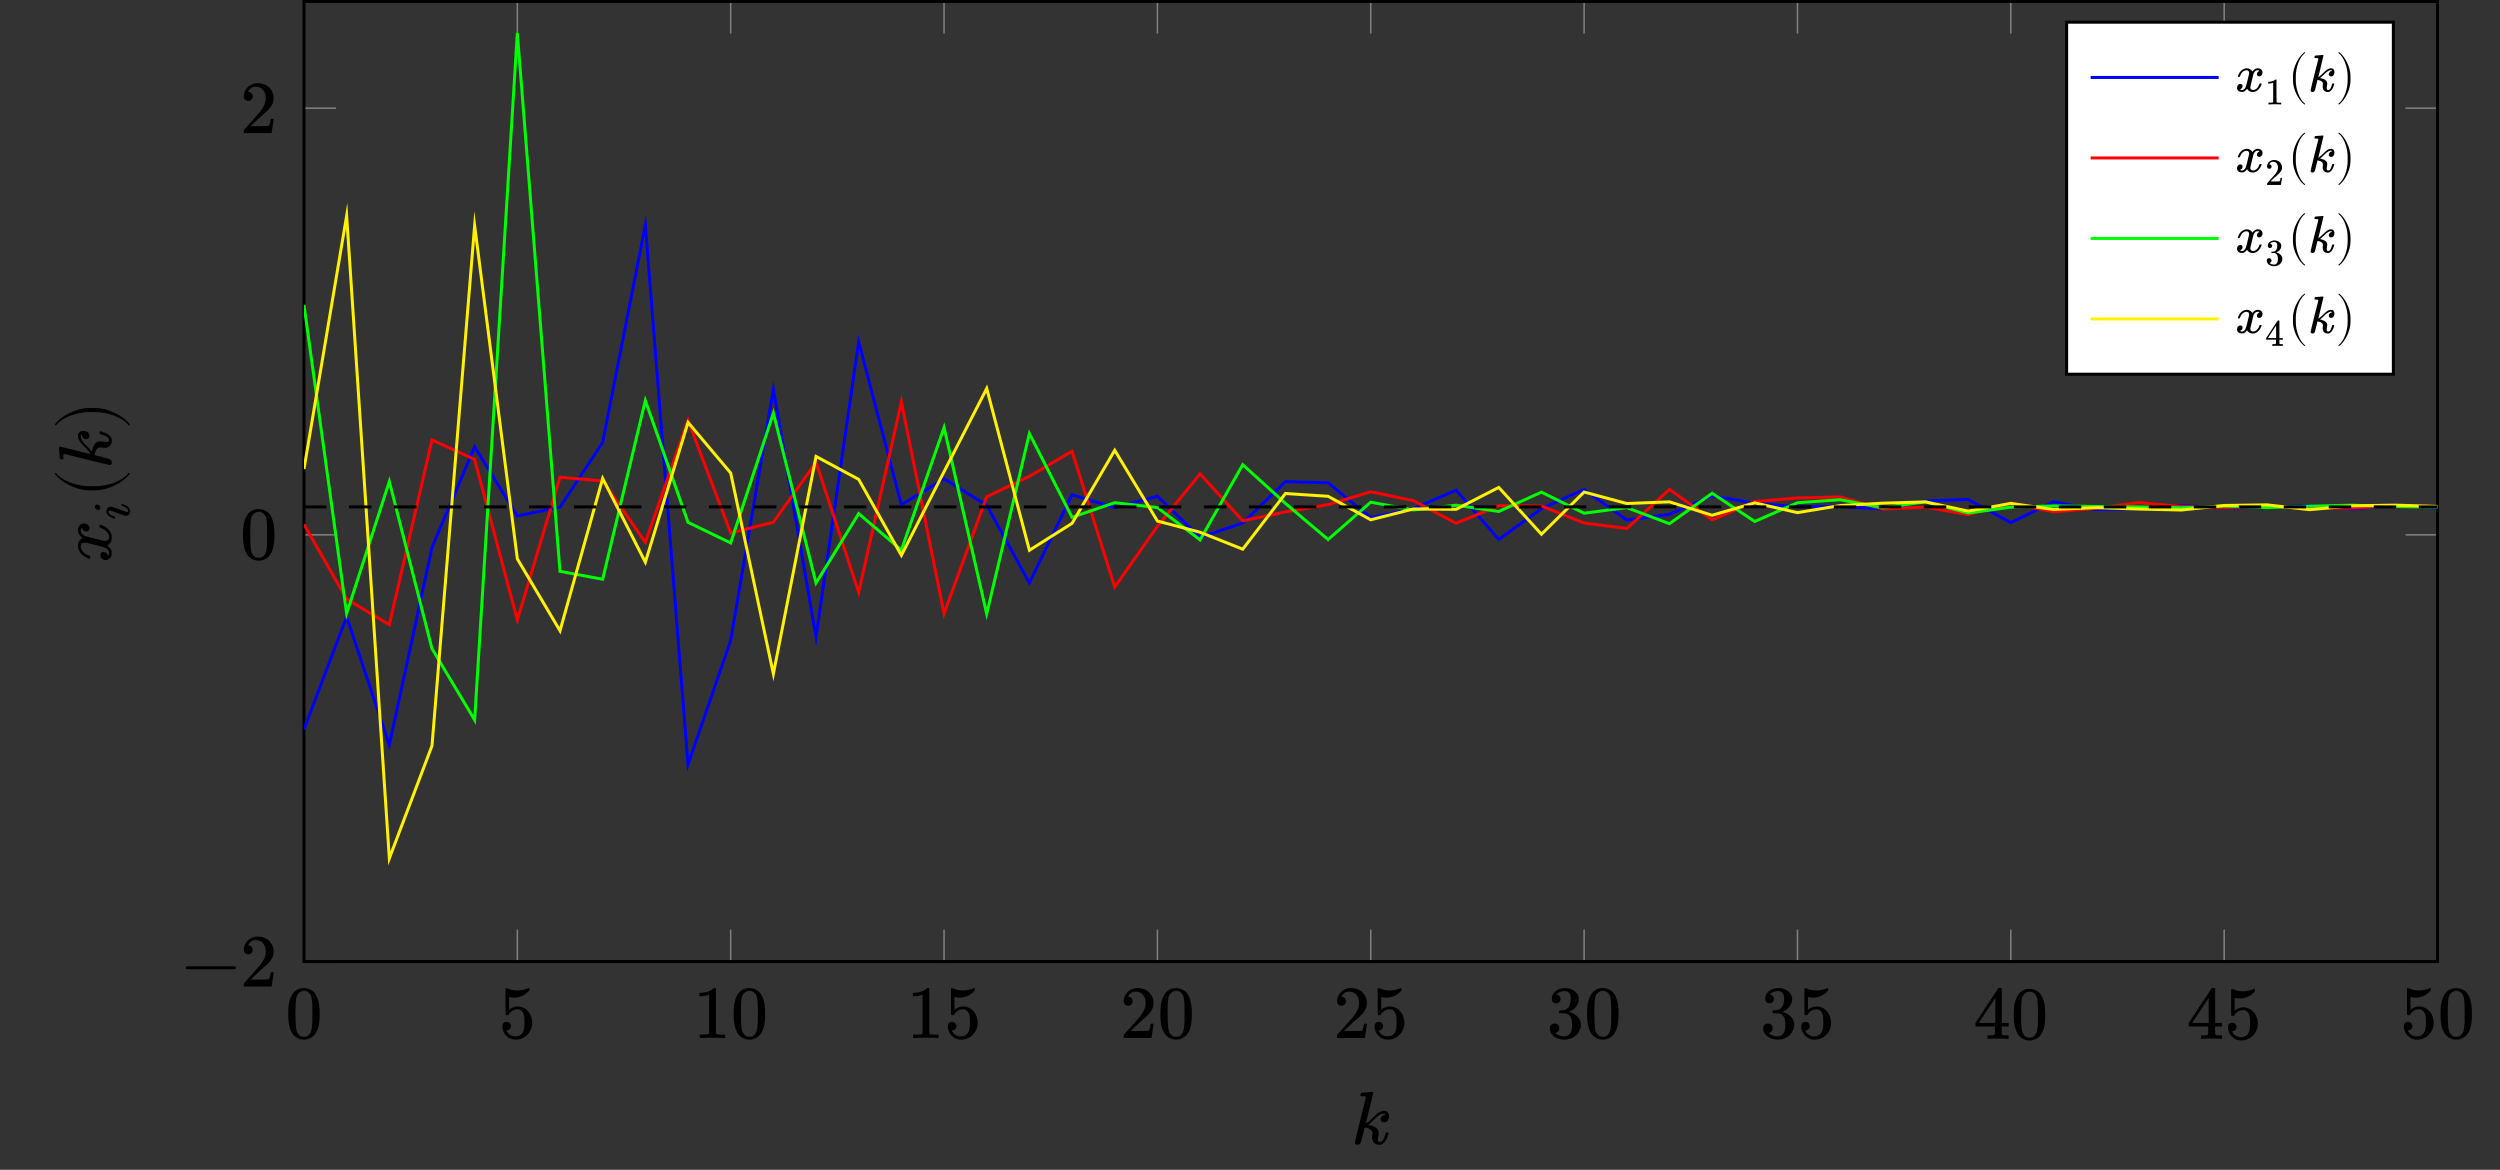 <?xml version="1.0" encoding="UTF-8"?>
<svg xmlns="http://www.w3.org/2000/svg" xmlns:xlink="http://www.w3.org/1999/xlink" width="332.15pt" height="155.42pt" viewBox="0 0 332.15 155.42" version="1.1">
<rect x="0" y="0" width="332.15" height="155.42" fill="#333333" stroke="none"/>
<defs>
<g>
<symbol overflow="visible" id="glyph0-0">
<path style="stroke:none;" d="M 0.5 0 L 2 0 L 2 -5.312 L 0.5 -5.312 Z M 1 -0.5 L 1 -4.812 L 1.5 -4.812 L 1.5 -0.5 Z M 1 -0.5 "/>
</symbol>
<symbol overflow="visible" id="glyph0-1">
<path style="stroke:none;" d="M 0.953 -5.828 C 0.531 -5.141 0.391 -4.406 0.391 -3.188 C 0.391 -2.094 0.516 -1.422 0.812 -0.828 C 1.109 -0.234 1.672 0.219 2.5 0.219 C 2.781 0.219 3.062 0.156 3.344 0.016 C 3.703 -0.172 3.953 -0.422 4.156 -0.828 C 4.469 -1.422 4.578 -2.094 4.578 -3.188 C 4.578 -4.219 4.469 -4.891 4.219 -5.469 C 4.094 -5.75 3.953 -5.969 3.766 -6.141 C 3.406 -6.453 2.953 -6.641 2.484 -6.641 C 1.812 -6.641 1.281 -6.312 0.953 -5.828 Z M 3.203 -5.953 C 3.484 -5.656 3.562 -5.328 3.594 -4.25 C 3.594 -4.078 3.609 -3.703 3.609 -3.312 C 3.609 -2.766 3.594 -2.172 3.594 -1.984 C 3.531 -1.062 3.453 -0.75 3.172 -0.453 C 3 -0.266 2.812 -0.156 2.5 -0.156 C 2.172 -0.156 1.969 -0.266 1.797 -0.453 C 1.516 -0.75 1.438 -1.062 1.391 -1.984 C 1.375 -2.172 1.359 -2.766 1.359 -3.312 C 1.359 -3.703 1.375 -4.078 1.375 -4.25 C 1.406 -5.328 1.484 -5.656 1.781 -5.953 C 1.969 -6.156 2.234 -6.266 2.5 -6.266 C 2.797 -6.266 3.016 -6.156 3.203 -5.953 Z M 3.203 -5.953 "/>
</symbol>
<symbol overflow="visible" id="glyph0-2">
<path style="stroke:none;" d="M 1.062 -2.141 C 0.734 -2.141 0.5 -1.922 0.5 -1.531 C 0.5 -1.469 0.516 -1.406 0.516 -1.344 C 0.562 -1.016 0.672 -0.703 0.891 -0.453 C 0.953 -0.359 1.125 -0.188 1.219 -0.125 C 1.5 0.094 1.812 0.219 2.281 0.219 C 3.531 0.219 4.469 -0.812 4.469 -2 C 4.469 -3.062 3.844 -3.922 2.953 -4.141 C 2.828 -4.172 2.688 -4.188 2.547 -4.188 C 2.031 -4.188 1.688 -3.984 1.391 -3.734 L 1.391 -5.438 L 1.484 -5.422 C 1.656 -5.391 1.859 -5.359 2.047 -5.359 C 3 -5.359 3.641 -5.797 4.094 -6.328 L 4.094 -6.453 C 4.094 -6.578 4.062 -6.641 4 -6.641 C 3.984 -6.641 3.938 -6.625 3.875 -6.594 C 3.453 -6.422 2.984 -6.312 2.516 -6.312 C 2 -6.312 1.594 -6.422 1.203 -6.578 C 1.109 -6.609 1.031 -6.641 1.016 -6.641 C 1 -6.641 0.984 -6.625 0.984 -6.625 C 0.922 -6.625 0.922 -6.438 0.922 -6.062 C 0.922 -5.766 0.922 -5.375 0.922 -4.828 C 0.922 -3.281 0.922 -3.125 0.953 -3.094 C 0.969 -3.047 1 -3.031 1.141 -3.031 C 1.281 -3.031 1.312 -3.047 1.359 -3.125 C 1.578 -3.516 2 -3.812 2.531 -3.812 C 2.859 -3.812 3.016 -3.672 3.172 -3.484 C 3.375 -3.203 3.438 -2.859 3.438 -2.094 C 3.438 -1.469 3.391 -1.094 3.25 -0.812 C 3.062 -0.453 2.734 -0.219 2.234 -0.219 C 1.641 -0.219 1.234 -0.562 1.047 -0.953 L 1.016 -1 L 1.094 -1 C 1.344 -1 1.641 -1.234 1.641 -1.562 C 1.641 -1.891 1.391 -2.141 1.062 -2.141 Z M 1.062 -2.141 "/>
</symbol>
<symbol overflow="visible" id="glyph0-3">
<path style="stroke:none;" d="M 4.141 0 L 4.25 0 L 4.25 -0.453 L 3.672 -0.453 C 3.375 -0.453 3.156 -0.469 3.016 -0.609 L 3.016 -6.578 C 2.953 -6.625 2.969 -6.641 2.844 -6.641 C 2.75 -6.641 2.734 -6.641 2.719 -6.609 C 2.672 -6.562 2.5 -6.438 2.406 -6.375 C 2.047 -6.156 1.578 -6.016 1.016 -6 L 0.828 -6 L 0.828 -5.547 L 1.016 -5.547 C 1.391 -5.547 1.75 -5.625 2.047 -5.734 C 2.078 -5.75 2.109 -5.766 2.125 -5.766 L 2.125 -0.609 C 2.047 -0.562 2 -0.5 1.891 -0.484 C 1.781 -0.469 1.422 -0.453 1.141 -0.453 L 0.875 -0.453 L 0.875 0 L 1 0 C 1.172 -0.031 2.25 -0.031 2.562 -0.031 C 2.875 -0.031 3.984 -0.031 4.141 0 Z M 4.141 0 "/>
</symbol>
<symbol overflow="visible" id="glyph0-4">
<path style="stroke:none;" d="M 1.094 -4.281 C 1.469 -4.281 1.688 -4.562 1.688 -4.875 C 1.688 -5.188 1.484 -5.469 1.141 -5.469 C 1.109 -5.469 1.094 -5.469 1.094 -5.484 C 1.094 -5.5 1.141 -5.578 1.172 -5.656 C 1.391 -5.969 1.672 -6.172 2.109 -6.172 C 2.969 -6.172 3.422 -5.469 3.422 -4.625 C 3.422 -4.047 3.203 -3.562 2.75 -2.953 C 2.531 -2.688 2.484 -2.609 1.359 -1.359 C 0.906 -0.859 0.531 -0.422 0.516 -0.422 C 0.5 -0.391 0.5 -0.359 0.5 -0.188 L 0.5 0 L 4.203 0 L 4.203 -0.031 C 4.234 -0.094 4.453 -1.797 4.469 -1.859 L 4.469 -1.891 L 4.078 -1.891 L 4.078 -1.859 C 4 -1.406 3.984 -1.312 3.938 -1.172 C 3.906 -1.078 3.875 -0.984 3.844 -0.969 C 3.781 -0.938 3.188 -0.922 2.172 -0.922 L 1.422 -0.922 L 2 -1.484 C 2.688 -2.141 2.656 -2.109 3 -2.406 C 3.656 -2.969 3.922 -3.234 4.125 -3.547 C 4.359 -3.891 4.469 -4.203 4.469 -4.641 C 4.469 -4.75 4.469 -4.875 4.453 -4.969 C 4.281 -5.938 3.516 -6.641 2.344 -6.641 C 1.328 -6.641 0.5 -5.844 0.5 -4.891 C 0.5 -4.562 0.719 -4.281 1.094 -4.281 Z M 1.094 -4.281 "/>
</symbol>
<symbol overflow="visible" id="glyph0-5">
<path style="stroke:none;" d="M 1.266 -4.609 C 1.625 -4.609 1.859 -4.875 1.859 -5.188 C 1.859 -5.469 1.656 -5.734 1.391 -5.766 C 1.344 -5.766 1.312 -5.781 1.312 -5.781 C 1.312 -5.797 1.438 -5.922 1.516 -5.969 C 1.75 -6.141 2.094 -6.234 2.391 -6.234 C 2.594 -6.234 2.719 -6.203 2.859 -6.094 C 3.125 -5.938 3.203 -5.672 3.203 -5.234 C 3.203 -4.469 2.922 -3.781 2.312 -3.703 C 2.25 -3.688 1.766 -3.656 1.734 -3.656 C 1.719 -3.656 1.703 -3.641 1.688 -3.625 C 1.656 -3.594 1.656 -3.594 1.656 -3.469 C 1.656 -3.344 1.656 -3.344 1.672 -3.312 L 1.703 -3.297 L 2.125 -3.281 C 2.578 -3.266 2.578 -3.266 2.734 -3.203 C 3.125 -3.016 3.375 -2.562 3.375 -1.938 L 3.375 -1.75 C 3.375 -1.25 3.328 -0.984 3.203 -0.734 C 3.016 -0.406 2.719 -0.203 2.375 -0.203 C 1.891 -0.203 1.453 -0.406 1.141 -0.656 L 1.203 -0.672 C 1.5 -0.75 1.688 -0.984 1.688 -1.297 C 1.688 -1.656 1.422 -1.922 1.047 -1.922 C 0.703 -1.922 0.422 -1.672 0.422 -1.297 C 0.422 -1.141 0.453 -0.953 0.516 -0.812 C 0.75 -0.188 1.5 0.219 2.375 0.219 C 3.281 0.219 4.062 -0.297 4.359 -0.953 C 4.5 -1.219 4.562 -1.469 4.562 -1.75 C 4.562 -2.312 4.25 -2.812 3.734 -3.141 C 3.312 -3.422 2.984 -3.438 2.984 -3.469 C 2.984 -3.484 2.984 -3.484 3.016 -3.484 C 3.703 -3.75 4.281 -4.391 4.281 -5.203 C 4.281 -5.297 4.281 -5.406 4.25 -5.469 C 4.141 -5.875 3.875 -6.188 3.422 -6.406 C 3.203 -6.516 3 -6.578 2.766 -6.625 C 2.672 -6.625 2.469 -6.625 2.328 -6.625 L 2.172 -6.625 C 1.453 -6.547 0.688 -6.031 0.688 -5.219 C 0.688 -4.875 0.891 -4.609 1.266 -4.609 Z M 1.266 -4.609 "/>
</symbol>
<symbol overflow="visible" id="glyph0-6">
<path style="stroke:none;" d="M 4.609 0 L 4.688 0 L 4.688 -0.453 L 4.406 -0.453 C 4 -0.469 3.906 -0.484 3.844 -0.531 C 3.781 -0.594 3.781 -0.594 3.781 -1.141 L 3.781 -1.641 L 4.688 -1.641 L 4.688 -2.109 L 3.781 -2.109 L 3.781 -6.688 L 3.719 -6.75 L 3.531 -6.75 C 3.375 -6.75 3.344 -6.75 3.328 -6.734 C 3.312 -6.719 2.734 -5.844 1.781 -4.406 L 0.281 -2.109 L 0.281 -1.641 L 2.859 -1.641 L 2.859 -1.141 C 2.859 -0.812 2.859 -0.625 2.844 -0.609 C 2.828 -0.562 2.781 -0.516 2.734 -0.516 C 2.656 -0.484 2.516 -0.469 2.203 -0.453 L 1.891 -0.453 L 1.891 0 L 1.984 0 C 2.125 -0.031 3.047 -0.031 3.312 -0.031 C 3.578 -0.031 4.469 -0.031 4.609 0 Z M 2.922 -2.109 L 0.734 -2.109 L 2.922 -5.438 Z M 2.922 -2.109 "/>
</symbol>
<symbol overflow="visible" id="glyph1-0">
<path style="stroke:none;" d=""/>
</symbol>
<symbol overflow="visible" id="glyph1-1">
<path style="stroke:none;" d="M 7.203 -2.5 C 7.203 -2.609 7.109 -2.688 7 -2.688 L 0.75 -2.688 C 0.641 -2.688 0.562 -2.609 0.562 -2.5 C 0.562 -2.375 0.641 -2.297 0.75 -2.297 L 7 -2.297 C 7.109 -2.297 7.203 -2.375 7.203 -2.5 Z M 7.203 -2.5 "/>
</symbol>
<symbol overflow="visible" id="glyph2-0">
<path style="stroke:none;" d="M 0.5 0 L 2 0 L 2 -5.312 L 0.5 -5.312 Z M 1 -0.5 L 1 -4.812 L 1.5 -4.812 L 1.5 -0.5 Z M 1 -0.5 "/>
</symbol>
<symbol overflow="visible" id="glyph2-1">
<path style="stroke:none;" d="M 1.359 -6.812 C 1.344 -6.812 1.328 -6.797 1.312 -6.781 C 1.281 -6.766 1.266 -6.734 1.234 -6.625 C 1.203 -6.453 1.203 -6.422 1.25 -6.375 C 1.281 -6.344 1.281 -6.344 1.484 -6.344 C 1.781 -6.344 1.969 -6.375 1.938 -6.141 C 1.938 -6.141 0.484 -0.391 0.484 -0.156 C 0.484 0.016 0.688 0.109 0.828 0.109 C 1.031 0.109 1.219 -0.047 1.281 -0.203 C 1.391 -0.5 1.469 -1 1.797 -2.188 L 1.812 -2.188 C 1.891 -2.188 2.156 -2.125 2.266 -2.078 C 2.5 -2 2.688 -1.844 2.766 -1.688 C 2.797 -1.609 2.828 -1.531 2.828 -1.453 C 2.828 -1.281 2.766 -1.078 2.766 -0.891 C 2.766 -0.281 3.156 0.109 3.766 0.109 C 3.984 0.109 4.109 0.031 4.25 -0.062 C 4.531 -0.281 4.781 -0.719 4.938 -1.297 C 4.984 -1.438 4.969 -1.469 4.938 -1.5 C 4.922 -1.531 4.891 -1.531 4.781 -1.531 C 4.609 -1.531 4.594 -1.516 4.578 -1.453 C 4.438 -0.891 4.297 -0.578 4.125 -0.406 C 4.031 -0.312 3.906 -0.266 3.797 -0.266 C 3.594 -0.266 3.531 -0.438 3.531 -0.656 C 3.531 -0.828 3.641 -1.219 3.641 -1.469 C 3.641 -1.625 3.625 -1.719 3.547 -1.859 C 3.438 -2.078 3.234 -2.25 2.906 -2.375 C 2.734 -2.438 2.438 -2.5 2.266 -2.547 C 2.5 -2.734 2.547 -2.766 2.953 -3.156 C 3.297 -3.516 3.391 -3.594 3.531 -3.703 C 3.828 -3.922 4.031 -4.031 4.328 -4.031 C 4.453 -4.031 4.5 -3.984 4.562 -3.922 L 4.5 -3.891 C 4.203 -3.859 3.922 -3.609 3.922 -3.266 C 3.922 -3.031 4.109 -2.875 4.359 -2.875 C 4.781 -2.875 5.016 -3.219 5.016 -3.672 C 5.016 -4.109 4.766 -4.406 4.359 -4.406 C 4.141 -4.406 3.875 -4.312 3.609 -4.141 C 3.406 -4 3.266 -3.875 2.766 -3.391 C 2.469 -3.094 2.375 -3.016 2.219 -2.906 C 2.125 -2.812 1.938 -2.719 1.938 -2.719 C 1.938 -2.734 2 -3.062 2.438 -4.75 C 2.875 -6.531 2.938 -6.781 2.938 -6.844 C 2.938 -6.891 2.859 -6.922 2.812 -6.922 C 2.797 -6.922 1.391 -6.812 1.359 -6.812 Z M 1.359 -6.812 "/>
</symbol>
<symbol overflow="visible" id="glyph3-0">
<path style="stroke:none;" d="M 0 -0.5 L 0 -2 L -5.312 -2 L -5.312 -0.5 Z M -0.5 -1 L -4.812 -1 L -4.812 -1.5 L -0.5 -1.5 Z M -0.5 -1 "/>
</symbol>
<symbol overflow="visible" id="glyph3-1">
<path style="stroke:none;" d="M -2.766 -0.578 L -2.766 -0.719 C -2.766 -0.906 -2.781 -0.891 -2.891 -0.922 C -3.422 -1.078 -4.031 -1.516 -4.031 -2.156 C -4.031 -2.469 -3.828 -2.656 -3.516 -2.656 C -3.406 -2.656 -3.281 -2.625 -3.125 -2.609 C -2.812 -2.5 -1.062 -2.141 -0.703 -1.938 C -0.422 -1.766 -0.266 -1.547 -0.266 -1.312 C -0.266 -1.25 -0.281 -1.125 -0.312 -1.062 C -0.328 -1 -0.391 -0.906 -0.406 -0.906 C -0.406 -0.906 -0.406 -0.922 -0.406 -0.938 C -0.422 -0.953 -0.438 -1.016 -0.469 -1.062 C -0.562 -1.25 -0.75 -1.422 -1 -1.422 C -1.281 -1.422 -1.422 -1.25 -1.422 -0.984 C -1.422 -0.594 -1.094 -0.344 -0.703 -0.344 C -0.562 -0.344 -0.422 -0.375 -0.312 -0.453 C -0.062 -0.594 0.094 -0.844 0.094 -1.266 C 0.094 -1.422 0.094 -1.438 0.078 -1.531 C -0.016 -1.812 -0.234 -2.078 -0.516 -2.266 C -0.172 -2.469 0.109 -2.797 0.109 -3.312 C 0.109 -3.75 -0.047 -4.031 -0.266 -4.312 C -0.531 -4.609 -0.906 -4.891 -1.328 -5 C -1.391 -5.016 -1.422 -5.031 -1.453 -5.031 C -1.516 -5.031 -1.531 -4.969 -1.531 -4.828 C -1.531 -4.672 -1.531 -4.656 -1.391 -4.609 C -0.891 -4.469 -0.266 -4 -0.266 -3.406 C -0.266 -3.094 -0.453 -2.891 -0.781 -2.891 C -0.875 -2.891 -0.984 -2.906 -1.078 -2.922 C -1.234 -2.953 -3.234 -3.453 -3.344 -3.484 C -3.656 -3.594 -3.922 -3.828 -4 -4.047 C -4.031 -4.109 -4.031 -4.125 -4.031 -4.234 C -4.031 -4.359 -4.016 -4.453 -3.969 -4.531 C -3.938 -4.578 -3.906 -4.641 -3.891 -4.641 C -3.812 -4.375 -3.625 -4.141 -3.266 -4.141 C -3.031 -4.141 -2.875 -4.312 -2.875 -4.562 C -2.875 -4.953 -3.203 -5.203 -3.594 -5.203 C -4.031 -5.203 -4.406 -4.844 -4.406 -4.281 C -4.406 -3.984 -4.25 -3.672 -3.984 -3.438 C -3.906 -3.359 -3.844 -3.328 -3.781 -3.281 C -4.125 -3.109 -4.406 -2.688 -4.406 -2.219 C -4.406 -2.141 -4.391 -2.078 -4.391 -2 C -4.312 -1.562 -4.016 -1.125 -3.562 -0.828 C -3.375 -0.703 -3.016 -0.531 -2.875 -0.516 C -2.828 -0.516 -2.797 -0.547 -2.766 -0.578 Z M -2.766 -0.578 "/>
</symbol>
<symbol overflow="visible" id="glyph3-2">
<path style="stroke:none;" d="M -6.812 -1.359 C -6.812 -1.344 -6.797 -1.328 -6.781 -1.312 C -6.766 -1.281 -6.734 -1.266 -6.625 -1.234 C -6.453 -1.203 -6.422 -1.203 -6.375 -1.25 C -6.344 -1.281 -6.344 -1.281 -6.344 -1.484 C -6.344 -1.781 -6.375 -1.969 -6.141 -1.938 C -6.141 -1.938 -0.391 -0.484 -0.156 -0.484 C 0.016 -0.484 0.109 -0.688 0.109 -0.828 C 0.109 -1.031 -0.047 -1.219 -0.203 -1.281 C -0.5 -1.391 -1 -1.469 -2.188 -1.797 L -2.188 -1.812 C -2.188 -1.891 -2.125 -2.156 -2.078 -2.266 C -2 -2.5 -1.844 -2.688 -1.688 -2.766 C -1.609 -2.797 -1.531 -2.828 -1.453 -2.828 C -1.281 -2.828 -1.078 -2.766 -0.891 -2.766 C -0.281 -2.766 0.109 -3.156 0.109 -3.766 C 0.109 -3.984 0.031 -4.109 -0.062 -4.25 C -0.281 -4.531 -0.719 -4.781 -1.297 -4.938 C -1.438 -4.984 -1.469 -4.969 -1.5 -4.938 C -1.531 -4.922 -1.531 -4.891 -1.531 -4.781 C -1.531 -4.609 -1.516 -4.594 -1.453 -4.578 C -0.891 -4.438 -0.578 -4.297 -0.406 -4.125 C -0.312 -4.031 -0.266 -3.906 -0.266 -3.797 C -0.266 -3.594 -0.438 -3.531 -0.656 -3.531 C -0.828 -3.531 -1.219 -3.641 -1.469 -3.641 C -1.625 -3.641 -1.719 -3.625 -1.859 -3.547 C -2.078 -3.438 -2.25 -3.234 -2.375 -2.906 C -2.438 -2.734 -2.5 -2.438 -2.547 -2.266 C -2.734 -2.5 -2.766 -2.547 -3.156 -2.953 C -3.516 -3.297 -3.594 -3.391 -3.703 -3.531 C -3.922 -3.828 -4.031 -4.031 -4.031 -4.328 C -4.031 -4.453 -3.984 -4.5 -3.922 -4.562 L -3.891 -4.5 C -3.859 -4.203 -3.609 -3.922 -3.266 -3.922 C -3.031 -3.922 -2.875 -4.109 -2.875 -4.359 C -2.875 -4.781 -3.219 -5.016 -3.672 -5.016 C -4.109 -5.016 -4.406 -4.766 -4.406 -4.359 C -4.406 -4.141 -4.312 -3.875 -4.141 -3.609 C -4 -3.406 -3.875 -3.266 -3.391 -2.766 C -3.094 -2.469 -3.016 -2.375 -2.906 -2.219 C -2.812 -2.125 -2.719 -1.938 -2.719 -1.938 C -2.734 -1.938 -3.062 -2 -4.75 -2.438 C -6.531 -2.875 -6.781 -2.938 -6.844 -2.938 C -6.891 -2.938 -6.922 -2.859 -6.922 -2.812 C -6.922 -2.797 -6.812 -1.391 -6.812 -1.359 Z M -6.812 -1.359 "/>
</symbol>
<symbol overflow="visible" id="glyph4-0">
<path style="stroke:none;" d="M 0 -0.344 L 0 -1.391 L -3.719 -1.391 L -3.719 -0.344 Z M -0.344 -0.703 L -3.359 -0.703 L -3.359 -1.047 L -0.344 -1.047 Z M -0.344 -0.703 "/>
</symbol>
<symbol overflow="visible" id="glyph4-1">
<path style="stroke:none;" d="M -4.188 -1.281 C -4 -1.281 -3.875 -1.406 -3.875 -1.578 C -3.875 -1.812 -4.109 -2.016 -4.312 -2.016 C -4.484 -2.016 -4.609 -1.891 -4.609 -1.719 C -4.609 -1.484 -4.391 -1.281 -4.188 -1.281 Z M 0.078 -1.125 C 0.078 -1.609 -0.453 -1.938 -0.906 -2.078 C -0.953 -2.094 -0.969 -2.109 -1 -2.109 C -1.062 -2.109 -1.062 -2.062 -1.062 -1.969 C -1.062 -1.844 -1.062 -1.844 -0.953 -1.812 C -0.578 -1.703 -0.328 -1.531 -0.219 -1.328 C -0.188 -1.281 -0.188 -1.203 -0.188 -1.156 C -0.188 -1.062 -0.25 -1.031 -0.359 -1.031 C -0.422 -1.031 -0.484 -1.047 -0.578 -1.078 C -0.594 -1.078 -2.25 -1.703 -2.281 -1.703 C -2.344 -1.734 -2.422 -1.734 -2.484 -1.734 C -2.859 -1.734 -3.078 -1.469 -3.078 -1.094 C -3.078 -0.938 -3.031 -0.812 -2.938 -0.703 C -2.781 -0.469 -2.453 -0.281 -2.094 -0.172 C -2.047 -0.156 -2.016 -0.141 -2 -0.141 C -1.969 -0.141 -1.953 -0.172 -1.938 -0.188 L -1.938 -0.281 C -1.938 -0.422 -1.938 -0.391 -2 -0.422 C -2.281 -0.5 -2.516 -0.609 -2.656 -0.75 C -2.766 -0.859 -2.812 -0.953 -2.812 -1.078 L -2.812 -1.094 C -2.812 -1.172 -2.75 -1.203 -2.641 -1.203 C -2.578 -1.203 -2.484 -1.203 -2.391 -1.172 C -2.375 -1.156 -0.703 -0.531 -0.672 -0.531 C -0.641 -0.516 -0.578 -0.516 -0.516 -0.516 C -0.156 -0.516 0.078 -0.766 0.078 -1.125 Z M 0.078 -1.125 "/>
</symbol>
<symbol overflow="visible" id="glyph5-0">
<path style="stroke:none;" d=""/>
</symbol>
<symbol overflow="visible" id="glyph5-1">
<path style="stroke:none;" d="M 2.375 -3.312 C 2.344 -3.312 2.312 -3.297 2.297 -3.266 C 1.516 -2.234 -0.484 -1.547 -2.078 -1.547 L -2.906 -1.547 C -4.5 -1.547 -6.5 -2.234 -7.281 -3.266 C -7.297 -3.297 -7.328 -3.312 -7.359 -3.312 C -7.406 -3.312 -7.453 -3.266 -7.453 -3.203 C -7.453 -3.188 -7.453 -3.172 -7.438 -3.156 C -6.609 -2.047 -4.609 -1 -2.906 -1 L -2.078 -1 C -0.375 -1 1.625 -2.047 2.453 -3.156 C 2.469 -3.172 2.469 -3.188 2.469 -3.203 C 2.469 -3.266 2.422 -3.312 2.375 -3.312 Z M 2.375 -3.312 "/>
</symbol>
<symbol overflow="visible" id="glyph5-2">
<path style="stroke:none;" d="M -2.078 -2.875 L -2.906 -2.875 C -4.609 -2.875 -6.609 -1.828 -7.438 -0.734 C -7.453 -0.703 -7.453 -0.688 -7.453 -0.672 C -7.453 -0.625 -7.406 -0.562 -7.359 -0.562 C -7.328 -0.562 -7.297 -0.594 -7.281 -0.609 C -6.5 -1.641 -4.5 -2.328 -2.906 -2.328 L -2.078 -2.328 C -0.484 -2.328 1.516 -1.641 2.297 -0.609 C 2.312 -0.594 2.344 -0.562 2.375 -0.562 C 2.422 -0.562 2.469 -0.625 2.469 -0.672 C 2.469 -0.688 2.469 -0.703 2.453 -0.734 C 1.625 -1.828 -0.375 -2.875 -2.078 -2.875 Z M -2.078 -2.875 "/>
</symbol>
<symbol overflow="visible" id="glyph6-0">
<path style="stroke:none;" d="M 0.344 0 L 1.391 0 L 1.391 -3.719 L 0.344 -3.719 Z M 0.703 -0.344 L 0.703 -3.359 L 1.047 -3.359 L 1.047 -0.344 Z M 0.703 -0.344 "/>
</symbol>
<symbol overflow="visible" id="glyph6-1">
<path style="stroke:none;" d="M 0.406 -1.938 L 0.5 -1.938 C 0.641 -1.938 0.625 -1.938 0.641 -2.016 C 0.75 -2.391 1.062 -2.812 1.516 -2.812 C 1.734 -2.812 1.859 -2.672 1.859 -2.453 C 1.859 -2.375 1.844 -2.297 1.812 -2.188 C 1.75 -1.969 1.5 -0.75 1.359 -0.5 C 1.234 -0.297 1.078 -0.188 0.922 -0.188 C 0.875 -0.188 0.781 -0.188 0.734 -0.219 C 0.703 -0.234 0.641 -0.266 0.641 -0.281 C 0.641 -0.281 0.641 -0.281 0.656 -0.281 C 0.672 -0.297 0.703 -0.312 0.75 -0.328 C 0.875 -0.391 0.984 -0.516 0.984 -0.703 C 0.984 -0.906 0.875 -1 0.688 -1 C 0.422 -1 0.25 -0.766 0.25 -0.5 C 0.25 -0.391 0.266 -0.297 0.312 -0.219 C 0.406 -0.047 0.594 0.062 0.891 0.062 C 0.984 0.062 1 0.062 1.062 0.062 C 1.266 -0.016 1.453 -0.156 1.578 -0.359 C 1.719 -0.125 1.953 0.078 2.328 0.078 C 2.625 0.078 2.812 -0.031 3.016 -0.188 C 3.219 -0.375 3.422 -0.641 3.5 -0.938 C 3.5 -0.969 3.516 -0.984 3.516 -1.016 C 3.516 -1.062 3.484 -1.062 3.375 -1.062 C 3.266 -1.062 3.25 -1.062 3.219 -0.969 C 3.125 -0.625 2.797 -0.188 2.375 -0.188 C 2.156 -0.188 2.016 -0.328 2.016 -0.547 C 2.016 -0.609 2.031 -0.688 2.047 -0.75 C 2.062 -0.859 2.406 -2.266 2.438 -2.344 C 2.516 -2.562 2.672 -2.734 2.828 -2.797 C 2.875 -2.812 2.891 -2.812 2.969 -2.812 C 3.047 -2.812 3.109 -2.812 3.156 -2.781 C 3.203 -2.75 3.234 -2.734 3.234 -2.719 C 3.062 -2.656 2.891 -2.531 2.891 -2.281 C 2.891 -2.125 3.016 -2 3.188 -2 C 3.469 -2 3.641 -2.234 3.641 -2.516 C 3.641 -2.828 3.391 -3.078 3 -3.078 C 2.781 -3.078 2.578 -2.969 2.406 -2.781 C 2.344 -2.734 2.328 -2.688 2.297 -2.641 C 2.172 -2.891 1.875 -3.078 1.547 -3.078 C 1.5 -3.078 1.453 -3.078 1.406 -3.062 C 1.094 -3.016 0.781 -2.812 0.578 -2.5 C 0.484 -2.359 0.375 -2.109 0.359 -2.016 C 0.359 -1.969 0.391 -1.953 0.406 -1.938 Z M 0.406 -1.938 "/>
</symbol>
<symbol overflow="visible" id="glyph6-2">
<path style="stroke:none;" d="M 0.953 -4.766 C 0.938 -4.766 0.922 -4.75 0.906 -4.734 C 0.891 -4.719 0.891 -4.703 0.859 -4.625 C 0.844 -4.516 0.844 -4.484 0.875 -4.453 C 0.891 -4.438 0.891 -4.438 1.031 -4.438 C 1.234 -4.438 1.375 -4.453 1.359 -4.297 C 1.359 -4.297 0.328 -0.266 0.328 -0.109 C 0.328 0.016 0.484 0.078 0.578 0.078 C 0.719 0.078 0.859 -0.031 0.906 -0.141 C 0.969 -0.344 1.031 -0.703 1.25 -1.531 L 1.266 -1.531 C 1.312 -1.531 1.5 -1.484 1.594 -1.453 C 1.75 -1.391 1.875 -1.297 1.938 -1.188 C 1.953 -1.125 1.969 -1.078 1.969 -1.016 C 1.969 -0.906 1.938 -0.75 1.938 -0.625 C 1.938 -0.188 2.203 0.078 2.641 0.078 C 2.781 0.078 2.875 0.016 2.969 -0.047 C 3.172 -0.188 3.344 -0.5 3.453 -0.906 C 3.484 -1 3.484 -1.031 3.453 -1.047 C 3.438 -1.062 3.422 -1.062 3.344 -1.062 C 3.219 -1.062 3.219 -1.062 3.203 -1.016 C 3.094 -0.625 3 -0.406 2.891 -0.281 C 2.812 -0.219 2.734 -0.188 2.656 -0.188 C 2.516 -0.188 2.469 -0.312 2.469 -0.453 C 2.469 -0.578 2.547 -0.859 2.547 -1.031 C 2.547 -1.141 2.531 -1.203 2.484 -1.297 C 2.406 -1.453 2.266 -1.562 2.031 -1.656 C 1.922 -1.703 1.703 -1.75 1.594 -1.781 C 1.734 -1.906 1.781 -1.938 2.062 -2.203 C 2.312 -2.453 2.375 -2.516 2.469 -2.578 C 2.672 -2.734 2.828 -2.828 3.031 -2.828 C 3.109 -2.828 3.141 -2.781 3.188 -2.734 L 3.141 -2.719 C 2.938 -2.703 2.75 -2.516 2.75 -2.281 C 2.75 -2.125 2.875 -2 3.047 -2 C 3.344 -2 3.5 -2.25 3.5 -2.578 C 3.5 -2.875 3.328 -3.078 3.047 -3.078 C 2.891 -3.078 2.703 -3.016 2.516 -2.891 C 2.375 -2.797 2.281 -2.703 1.938 -2.375 C 1.719 -2.156 1.656 -2.109 1.547 -2.031 C 1.484 -1.969 1.359 -1.891 1.359 -1.891 C 1.359 -1.922 1.406 -2.141 1.703 -3.328 C 2 -4.562 2.047 -4.75 2.047 -4.781 C 2.047 -4.828 2 -4.844 1.969 -4.844 C 1.953 -4.844 0.969 -4.766 0.953 -4.766 Z M 0.953 -4.766 "/>
</symbol>
<symbol overflow="visible" id="glyph7-0">
<path style="stroke:none;" d="M 0.25 0 L 1 0 L 1 -2.656 L 0.25 -2.656 Z M 0.5 -0.25 L 0.5 -2.406 L 0.75 -2.406 L 0.75 -0.25 Z M 0.5 -0.25 "/>
</symbol>
<symbol overflow="visible" id="glyph7-1">
<path style="stroke:none;" d="M 2.078 0 L 2.125 0 L 2.125 -0.234 L 1.828 -0.234 C 1.688 -0.234 1.578 -0.234 1.516 -0.297 L 1.5 -1.797 L 1.5 -3.297 C 1.469 -3.312 1.484 -3.312 1.422 -3.312 C 1.375 -3.312 1.375 -3.312 1.359 -3.297 C 1.328 -3.281 1.25 -3.219 1.203 -3.188 C 1.016 -3.078 0.781 -3.016 0.516 -3 L 0.406 -3 L 0.406 -2.766 L 0.516 -2.766 C 0.703 -2.781 0.875 -2.812 1.016 -2.859 C 1.047 -2.875 1.062 -2.875 1.062 -2.875 L 1.062 -0.297 C 1.031 -0.281 1 -0.25 0.938 -0.25 C 0.891 -0.234 0.719 -0.234 0.562 -0.234 L 0.438 -0.234 L 0.438 0 L 0.5 0 C 0.578 -0.016 1.125 -0.016 1.281 -0.016 C 1.438 -0.016 1.984 -0.016 2.078 0 Z M 2.078 0 "/>
</symbol>
<symbol overflow="visible" id="glyph7-2">
<path style="stroke:none;" d="M 0.547 -2.141 C 0.734 -2.141 0.844 -2.281 0.844 -2.438 C 0.844 -2.594 0.75 -2.734 0.562 -2.734 C 0.547 -2.734 0.547 -2.734 0.547 -2.734 C 0.547 -2.75 0.562 -2.781 0.594 -2.828 C 0.703 -2.984 0.828 -3.078 1.062 -3.078 C 1.484 -3.078 1.703 -2.734 1.703 -2.312 C 1.703 -2.031 1.594 -1.781 1.375 -1.484 C 1.266 -1.344 1.234 -1.312 0.672 -0.688 C 0.453 -0.422 0.266 -0.219 0.266 -0.203 C 0.25 -0.188 0.25 -0.172 0.25 -0.094 L 0.25 0 L 2.094 0 L 2.094 -0.016 C 2.109 -0.047 2.219 -0.891 2.234 -0.922 L 2.234 -0.938 L 2.031 -0.938 L 2.031 -0.922 C 2 -0.703 2 -0.656 1.969 -0.594 C 1.953 -0.531 1.938 -0.484 1.922 -0.484 C 1.891 -0.469 1.594 -0.453 1.094 -0.453 L 0.703 -0.469 L 1 -0.75 C 1.344 -1.062 1.328 -1.047 1.5 -1.203 C 1.828 -1.484 1.953 -1.625 2.062 -1.781 C 2.188 -1.953 2.234 -2.094 2.234 -2.312 C 2.234 -2.375 2.234 -2.438 2.234 -2.484 C 2.141 -2.969 1.75 -3.312 1.172 -3.312 C 0.656 -3.312 0.25 -2.922 0.25 -2.453 C 0.25 -2.281 0.359 -2.141 0.547 -2.141 Z M 0.547 -2.141 "/>
</symbol>
<symbol overflow="visible" id="glyph7-3">
<path style="stroke:none;" d="M 0.641 -2.312 C 0.812 -2.312 0.922 -2.438 0.922 -2.594 C 0.922 -2.734 0.828 -2.859 0.688 -2.875 C 0.672 -2.891 0.656 -2.891 0.656 -2.891 C 0.656 -2.891 0.719 -2.953 0.75 -2.984 C 0.875 -3.078 1.047 -3.125 1.203 -3.125 C 1.297 -3.125 1.359 -3.094 1.438 -3.047 C 1.562 -2.969 1.609 -2.844 1.609 -2.609 C 1.609 -2.234 1.453 -1.891 1.156 -1.844 C 1.125 -1.844 0.875 -1.828 0.875 -1.828 C 0.859 -1.828 0.859 -1.812 0.844 -1.812 C 0.828 -1.797 0.828 -1.797 0.828 -1.734 C 0.828 -1.672 0.828 -1.672 0.844 -1.656 L 0.859 -1.641 L 1.062 -1.641 C 1.297 -1.641 1.297 -1.641 1.359 -1.609 C 1.562 -1.5 1.688 -1.281 1.688 -0.969 L 1.688 -0.875 C 1.688 -0.625 1.672 -0.5 1.594 -0.375 C 1.516 -0.203 1.359 -0.109 1.188 -0.109 C 0.938 -0.109 0.719 -0.203 0.562 -0.328 L 0.609 -0.344 C 0.75 -0.375 0.844 -0.5 0.844 -0.641 C 0.844 -0.828 0.703 -0.969 0.516 -0.969 C 0.359 -0.969 0.203 -0.844 0.203 -0.641 C 0.203 -0.578 0.219 -0.484 0.266 -0.406 C 0.375 -0.094 0.75 0.109 1.188 0.109 C 1.641 0.109 2.031 -0.141 2.188 -0.484 C 2.25 -0.609 2.281 -0.734 2.281 -0.875 C 2.281 -1.156 2.125 -1.406 1.875 -1.562 C 1.656 -1.703 1.484 -1.719 1.484 -1.734 C 1.484 -1.734 1.5 -1.734 1.5 -1.75 C 1.859 -1.875 2.141 -2.203 2.141 -2.609 C 2.141 -2.656 2.141 -2.703 2.125 -2.734 C 2.078 -2.938 1.938 -3.094 1.719 -3.203 C 1.609 -3.25 1.5 -3.297 1.375 -3.312 C 1.328 -3.312 1.234 -3.312 1.156 -3.312 L 1.094 -3.312 C 0.719 -3.266 0.344 -3.016 0.344 -2.609 C 0.344 -2.438 0.453 -2.312 0.641 -2.312 Z M 0.641 -2.312 "/>
</symbol>
<symbol overflow="visible" id="glyph7-4">
<path style="stroke:none;" d="M 2.297 0 L 2.344 0 L 2.344 -0.234 L 2.203 -0.234 C 2 -0.234 1.953 -0.234 1.922 -0.266 C 1.891 -0.297 1.891 -0.297 1.891 -0.562 L 1.891 -0.828 L 2.344 -0.828 L 2.344 -1.047 L 1.891 -1.047 L 1.891 -3.344 L 1.859 -3.375 L 1.766 -3.375 C 1.688 -3.375 1.672 -3.375 1.672 -3.359 C 1.656 -3.359 1.359 -2.922 0.891 -2.203 L 0.141 -1.047 L 0.141 -0.828 L 1.438 -0.828 L 1.438 -0.578 C 1.438 -0.406 1.438 -0.312 1.422 -0.297 C 1.422 -0.281 1.391 -0.266 1.359 -0.25 C 1.328 -0.234 1.266 -0.234 1.094 -0.234 L 0.953 -0.234 L 0.953 0 L 0.984 0 C 1.062 -0.016 1.531 -0.016 1.656 -0.016 C 1.797 -0.016 2.234 -0.016 2.297 0 Z M 1.453 -1.047 L 0.906 -1.047 L 0.375 -1.062 L 1.453 -2.719 Z M 1.453 -1.047 "/>
</symbol>
<symbol overflow="visible" id="glyph8-0">
<path style="stroke:none;" d=""/>
</symbol>
<symbol overflow="visible" id="glyph8-1">
<path style="stroke:none;" d="M 2.312 1.656 C 2.312 1.641 2.297 1.609 2.281 1.609 C 1.562 1.062 1.078 -0.328 1.078 -1.453 L 1.078 -2.031 C 1.078 -3.156 1.562 -4.547 2.281 -5.094 C 2.297 -5.094 2.312 -5.125 2.312 -5.141 C 2.312 -5.172 2.281 -5.219 2.25 -5.219 C 2.234 -5.219 2.219 -5.203 2.203 -5.203 C 1.438 -4.625 0.703 -3.219 0.703 -2.031 L 0.703 -1.453 C 0.703 -0.266 1.438 1.141 2.203 1.719 C 2.219 1.719 2.234 1.734 2.25 1.734 C 2.281 1.734 2.312 1.688 2.312 1.656 Z M 2.312 1.656 "/>
</symbol>
<symbol overflow="visible" id="glyph8-2">
<path style="stroke:none;" d="M 2 -1.453 L 2 -2.031 C 2 -3.219 1.281 -4.625 0.516 -5.203 C 0.5 -5.203 0.484 -5.219 0.469 -5.219 C 0.438 -5.219 0.391 -5.172 0.391 -5.141 C 0.391 -5.125 0.406 -5.094 0.422 -5.094 C 1.156 -4.547 1.625 -3.156 1.625 -2.031 L 1.625 -1.453 C 1.625 -0.328 1.156 1.062 0.422 1.609 C 0.406 1.609 0.391 1.641 0.391 1.656 C 0.391 1.688 0.438 1.734 0.469 1.734 C 0.484 1.734 0.5 1.719 0.516 1.719 C 1.281 1.141 2 -0.266 2 -1.453 Z M 2 -1.453 "/>
</symbol>
</g>
<clipPath id="clip1">
  <path d="M 40.387 24 L 323.852 24 L 323.852 108 L 40.387 108 Z M 40.387 24 "/>
</clipPath>
<clipPath id="clip2">
  <path d="M 40.387 47 L 323.852 47 L 323.852 89 L 40.387 89 Z M 40.387 47 "/>
</clipPath>
<clipPath id="clip3">
  <path d="M 40.387 0.195 L 323.852 0.195 L 323.852 102 L 40.387 102 Z M 40.387 0.195 "/>
</clipPath>
<clipPath id="clip4">
  <path d="M 40.387 23 L 323.852 23 L 323.852 120 L 40.387 120 Z M 40.387 23 "/>
</clipPath>
<clipPath id="clip5">
  <path d="M 40.387 67 L 323.852 67 L 323.852 68 L 40.387 68 Z M 40.387 67 "/>
</clipPath>
</defs>
<g id="surface1">
<path style="fill:none;stroke-width:0.199;stroke-linecap:butt;stroke-linejoin:miter;stroke:rgb(50%,50%,50%);stroke-opacity:1;stroke-miterlimit:10;" d="M -0 -0.002 L -0 4.252 M 28.347 -0.002 L 28.347 4.252 M 56.691 -0.002 L 56.691 4.252 M 85.039 -0.002 L 85.039 4.252 M 113.386 -0.002 L 113.386 4.252 M 141.73 -0.002 L 141.73 4.252 M 170.078 -0.002 L 170.078 4.252 M 198.425 -0.002 L 198.425 4.252 M 226.769 -0.002 L 226.769 4.252 M 255.117 -0.002 L 255.117 4.252 M 283.465 -0.002 L 283.465 4.252 M -0 127.557 L -0 123.303 M 28.347 127.557 L 28.347 123.303 M 56.691 127.557 L 56.691 123.303 M 85.039 127.557 L 85.039 123.303 M 113.386 127.557 L 113.386 123.303 M 141.73 127.557 L 141.73 123.303 M 170.078 127.557 L 170.078 123.303 M 198.425 127.557 L 198.425 123.303 M 226.769 127.557 L 226.769 123.303 M 255.117 127.557 L 255.117 123.303 M 283.465 127.557 L 283.465 123.303 " transform="matrix(1,0,0,-1,40.387,127.752)"/>
<path style="fill:none;stroke-width:0.199;stroke-linecap:butt;stroke-linejoin:miter;stroke:rgb(50%,50%,50%);stroke-opacity:1;stroke-miterlimit:10;" d="M -0 -0.002 L 4.254 -0.002 M -0 56.69 L 4.254 56.69 M -0 113.381 L 4.254 113.381 M 283.465 -0.002 L 279.211 -0.002 M 283.465 56.69 L 279.211 56.69 M 283.465 113.381 L 279.211 113.381 " transform="matrix(1,0,0,-1,40.387,127.752)"/>
<path style="fill:none;stroke-width:0.399;stroke-linecap:butt;stroke-linejoin:miter;stroke:rgb(0%,0%,0%);stroke-opacity:1;stroke-miterlimit:10;" d="M -0 -0.002 L -0 127.557 L 283.465 127.557 L 283.465 -0.002 Z M -0 -0.002 " transform="matrix(1,0,0,-1,40.387,127.752)"/>
<g style="fill:rgb(0%,0%,0%);fill-opacity:1;">
  <use xlink:href="#glyph0-1" x="37.896" y="137.907"/>
</g>
<g style="fill:rgb(0%,0%,0%);fill-opacity:1;">
  <use xlink:href="#glyph0-2" x="66.243" y="137.907"/>
</g>
<g style="fill:rgb(0%,0%,0%);fill-opacity:1;">
  <use xlink:href="#glyph0-3" x="92.098" y="137.907"/>
  <use xlink:href="#glyph0-1" x="97.079" y="137.907"/>
</g>
<g style="fill:rgb(0%,0%,0%);fill-opacity:1;">
  <use xlink:href="#glyph0-3" x="120.445" y="137.907"/>
  <use xlink:href="#glyph0-2" x="125.426" y="137.907"/>
</g>
<g style="fill:rgb(0%,0%,0%);fill-opacity:1;">
  <use xlink:href="#glyph0-4" x="148.791" y="137.907"/>
  <use xlink:href="#glyph0-1" x="153.772" y="137.907"/>
</g>
<g style="fill:rgb(0%,0%,0%);fill-opacity:1;">
  <use xlink:href="#glyph0-4" x="177.137" y="137.907"/>
  <use xlink:href="#glyph0-2" x="182.118" y="137.907"/>
</g>
<g style="fill:rgb(0%,0%,0%);fill-opacity:1;">
  <use xlink:href="#glyph0-5" x="205.484" y="137.907"/>
  <use xlink:href="#glyph0-1" x="210.465" y="137.907"/>
</g>
<g style="fill:rgb(0%,0%,0%);fill-opacity:1;">
  <use xlink:href="#glyph0-5" x="233.83" y="137.907"/>
  <use xlink:href="#glyph0-2" x="238.811" y="137.907"/>
</g>
<g style="fill:rgb(0%,0%,0%);fill-opacity:1;">
  <use xlink:href="#glyph0-6" x="262.177" y="138.017"/>
  <use xlink:href="#glyph0-1" x="267.158" y="138.017"/>
</g>
<g style="fill:rgb(0%,0%,0%);fill-opacity:1;">
  <use xlink:href="#glyph0-6" x="290.523" y="138.017"/>
  <use xlink:href="#glyph0-2" x="295.504" y="138.017"/>
</g>
<g style="fill:rgb(0%,0%,0%);fill-opacity:1;">
  <use xlink:href="#glyph0-2" x="318.869" y="137.907"/>
  <use xlink:href="#glyph0-1" x="323.85" y="137.907"/>
</g>
<g style="fill:rgb(0%,0%,0%);fill-opacity:1;">
  <use xlink:href="#glyph1-1" x="24.135" y="131.07"/>
</g>
<g style="fill:rgb(0%,0%,0%);fill-opacity:1;">
  <use xlink:href="#glyph0-4" x="31.886" y="131.07"/>
</g>
<g style="fill:rgb(0%,0%,0%);fill-opacity:1;">
  <use xlink:href="#glyph0-1" x="31.886" y="74.269"/>
</g>
<g style="fill:rgb(0%,0%,0%);fill-opacity:1;">
  <use xlink:href="#glyph0-4" x="31.886" y="17.687"/>
</g>
<g clip-path="url(#clip1)" clip-rule="nonzero">
<path style="fill:none;stroke-width:0.399;stroke-linecap:butt;stroke-linejoin:miter;stroke:rgb(0%,0%,100%);stroke-opacity:1;stroke-miterlimit:10;" d="M -0 30.846 L 5.668 45.807 L 11.34 28.764 L 17.008 55.014 L 22.675 68.381 L 28.347 59.201 L 34.015 60.369 L 39.683 68.971 L 45.355 97.822 L 51.023 26.17 L 56.691 42.662 L 62.363 76.022 L 68.031 43.139 L 73.699 82.33 L 79.371 60.678 L 85.039 64.139 L 90.707 60.619 L 96.379 50.307 L 102.047 62.018 L 107.715 60.299 L 113.386 61.826 L 119.054 56.354 L 124.722 58.264 L 130.394 63.756 L 136.062 63.615 L 141.73 58.986 L 147.402 60.166 L 153.07 62.631 L 158.738 56.076 L 164.41 60.158 L 170.078 62.721 L 175.746 58.658 L 181.418 59.424 L 187.086 61.869 L 192.754 60.9 L 198.425 60.412 L 204.093 60.486 L 209.761 60.104 L 215.433 61.19 L 221.101 61.389 L 226.769 58.315 L 232.441 61.088 L 238.109 60.037 L 243.777 60.193 L 249.449 60.561 L 255.117 60.303 L 260.785 60.338 L 266.457 60.596 L 272.125 60.123 L 277.793 60.662 L 283.465 60.264 " transform="matrix(1,0,0,-1,40.387,127.752)"/>
</g>
<g clip-path="url(#clip2)" clip-rule="nonzero">
<path style="fill:none;stroke-width:0.399;stroke-linecap:butt;stroke-linejoin:miter;stroke:rgb(100%,0%,0%);stroke-opacity:1;stroke-miterlimit:10;" d="M -0 58.092 L 5.668 48.162 L 11.34 44.756 L 17.008 69.299 L 22.675 66.713 L 28.347 45.377 L 34.015 64.342 L 39.683 63.85 L 45.355 55.697 L 51.023 71.904 L 56.691 56.947 L 62.363 58.365 L 68.031 66.342 L 73.699 49.057 L 79.371 74.354 L 85.039 46.232 L 90.707 61.752 L 96.379 64.471 L 102.047 67.795 L 107.715 49.756 L 113.386 57.826 L 119.054 64.795 L 124.722 58.557 L 130.394 59.74 L 136.062 60.709 L 141.73 62.416 L 147.402 61.236 L 153.07 58.232 L 158.738 60.568 L 164.41 60.522 L 170.078 58.268 L 175.746 57.533 L 181.418 62.725 L 187.086 58.69 L 192.754 61.107 L 198.425 61.596 L 204.093 61.729 L 209.761 60.115 L 215.433 60.381 L 221.101 59.369 L 226.769 60.932 L 232.441 59.748 L 238.109 60.229 L 243.777 60.982 L 249.449 60.443 L 255.117 60.326 L 260.785 60.494 L 266.457 60.232 L 272.125 60.252 L 277.793 60.592 L 283.465 60.451 " transform="matrix(1,0,0,-1,40.387,127.752)"/>
</g>
<g clip-path="url(#clip3)" clip-rule="nonzero">
<path style="fill:none;stroke-width:0.399;stroke-linecap:butt;stroke-linejoin:miter;stroke:rgb(0%,100%,0%);stroke-opacity:1;stroke-miterlimit:10;" d="M -0 87.248 L 5.668 46.236 L 11.34 63.783 L 17.008 41.572 L 22.675 32.096 L 28.347 123.373 L 34.015 51.846 L 39.683 50.791 L 45.355 74.545 L 51.023 58.357 L 56.691 55.615 L 62.363 72.854 L 68.031 50.299 L 73.699 59.514 L 79.371 54.67 L 85.039 70.951 L 90.707 46.197 L 96.379 70.154 L 102.047 59.022 L 107.715 60.967 L 113.386 60.318 L 119.054 56.018 L 124.722 66.018 L 130.394 60.873 L 136.062 56.068 L 141.73 61.033 L 147.402 59.998 L 153.07 60.635 L 158.738 59.795 L 164.41 62.365 L 170.078 59.565 L 175.746 60.311 L 181.418 58.174 L 187.086 62.221 L 192.754 58.471 L 198.425 60.963 L 204.093 61.357 L 209.761 60.287 L 215.433 61.08 L 221.101 59.588 L 226.769 60.365 L 232.441 60.537 L 238.109 60.463 L 243.777 60.404 L 249.449 60.291 L 255.117 60.518 L 260.785 60.311 L 266.457 60.502 L 272.125 60.635 L 277.793 60.455 L 283.465 60.373 " transform="matrix(1,0,0,-1,40.387,127.752)"/>
</g>
<g clip-path="url(#clip4)" clip-rule="nonzero">
<path style="fill:none;stroke-width:0.399;stroke-linecap:butt;stroke-linejoin:miter;stroke:rgb(100%,94.899%,0%);stroke-opacity:1;stroke-miterlimit:10;" d="M -0 65.428 L 5.668 99.08 L 11.34 13.709 L 17.008 28.67 L 22.675 97.787 L 28.347 53.502 L 34.015 43.947 L 39.683 64.186 L 45.355 53.053 L 51.023 71.631 L 56.691 64.908 L 62.363 38.217 L 68.031 67.111 L 73.699 64.064 L 79.371 53.975 L 85.039 65.088 L 90.707 76.135 L 96.379 54.647 L 102.047 58.221 L 107.715 67.928 L 113.386 58.525 L 119.054 57.037 L 124.722 54.787 L 130.394 62.182 L 136.062 61.815 L 141.73 58.693 L 147.402 60.131 L 153.07 60.084 L 158.738 62.994 L 164.41 56.772 L 170.078 62.381 L 175.746 60.854 L 181.418 61.076 L 187.086 59.295 L 192.754 60.94 L 198.425 59.643 L 204.093 60.584 L 209.761 60.9 L 215.433 61.072 L 221.101 59.846 L 226.769 60.869 L 232.441 60.065 L 238.109 60.307 L 243.777 60.119 L 249.449 59.99 L 255.117 60.596 L 260.785 60.678 L 266.457 60.037 L 272.125 60.545 L 277.793 60.643 L 283.465 60.467 " transform="matrix(1,0,0,-1,40.387,127.752)"/>
</g>
<g clip-path="url(#clip5)" clip-rule="nonzero">
<path style="fill:none;stroke-width:0.399;stroke-linecap:butt;stroke-linejoin:miter;stroke:rgb(0%,0%,0%);stroke-opacity:1;stroke-dasharray:2.989,2.989;stroke-miterlimit:10;" d="M -0 60.404 L 283.465 60.404 " transform="matrix(1,0,0,-1,40.387,127.752)"/>
</g>
<g style="fill:rgb(0%,0%,0%);fill-opacity:1;">
  <use xlink:href="#glyph2-1" x="179.524" y="151.99"/>
</g>
<g style="fill:rgb(0%,0%,0%);fill-opacity:1;">
  <use xlink:href="#glyph3-1" x="14.757" y="74.747"/>
</g>
<g style="fill:rgb(0%,0%,0%);fill-opacity:1;">
  <use xlink:href="#glyph4-1" x="17.218" y="69.048"/>
</g>
<g style="fill:rgb(0%,0%,0%);fill-opacity:1;">
  <use xlink:href="#glyph5-1" x="14.757" y="66.144"/>
</g>
<g style="fill:rgb(0%,0%,0%);fill-opacity:1;">
  <use xlink:href="#glyph3-2" x="14.757" y="62.268"/>
</g>
<g style="fill:rgb(0%,0%,0%);fill-opacity:1;">
  <use xlink:href="#glyph5-2" x="14.757" y="57.078"/>
</g>
<path style="fill-rule:nonzero;fill:rgb(100%,100%,100%);fill-opacity:1;stroke-width:0.399;stroke-linecap:butt;stroke-linejoin:miter;stroke:rgb(0%,0%,0%);stroke-opacity:1;stroke-miterlimit:10;" d="M 234.187 78.037 L 277.593 78.037 L 277.593 124.803 L 234.187 124.803 Z M 234.187 78.037 " transform="matrix(1,0,0,-1,40.387,127.752)"/>
<path style="fill:none;stroke-width:0.399;stroke-linecap:butt;stroke-linejoin:miter;stroke:rgb(0%,0%,100%);stroke-opacity:1;stroke-miterlimit:10;" d="M -0.001 -0.001 L 17.007 -0.001 " transform="matrix(1,0,0,-1,277.763,10.288)"/>
<g style="fill:rgb(0%,0%,0%);fill-opacity:1;">
  <use xlink:href="#glyph6-1" x="296.962" y="12.149"/>
</g>
<g style="fill:rgb(0%,0%,0%);fill-opacity:1;">
  <use xlink:href="#glyph7-1" x="300.951" y="13.872"/>
</g>
<g style="fill:rgb(0%,0%,0%);fill-opacity:1;">
  <use xlink:href="#glyph8-1" x="303.94" y="12.149"/>
</g>
<g style="fill:rgb(0%,0%,0%);fill-opacity:1;">
  <use xlink:href="#glyph6-2" x="306.653" y="12.149"/>
</g>
<g style="fill:rgb(0%,0%,0%);fill-opacity:1;">
  <use xlink:href="#glyph8-2" x="310.286" y="12.149"/>
</g>
<path style="fill:none;stroke-width:0.399;stroke-linecap:butt;stroke-linejoin:miter;stroke:rgb(100%,0%,0%);stroke-opacity:1;stroke-miterlimit:10;" d="M -0.001 -0 L 17.007 -0 " transform="matrix(1,0,0,-1,277.763,20.984)"/>
<g style="fill:rgb(0%,0%,0%);fill-opacity:1;">
  <use xlink:href="#glyph6-1" x="296.962" y="22.845"/>
</g>
<g style="fill:rgb(0%,0%,0%);fill-opacity:1;">
  <use xlink:href="#glyph7-2" x="300.951" y="24.568"/>
</g>
<g style="fill:rgb(0%,0%,0%);fill-opacity:1;">
  <use xlink:href="#glyph8-1" x="303.94" y="22.845"/>
</g>
<g style="fill:rgb(0%,0%,0%);fill-opacity:1;">
  <use xlink:href="#glyph6-2" x="306.653" y="22.845"/>
</g>
<g style="fill:rgb(0%,0%,0%);fill-opacity:1;">
  <use xlink:href="#glyph8-2" x="310.286" y="22.845"/>
</g>
<path style="fill:none;stroke-width:0.399;stroke-linecap:butt;stroke-linejoin:miter;stroke:rgb(0%,100%,0%);stroke-opacity:1;stroke-miterlimit:10;" d="M -0.001 0 L 17.007 0 " transform="matrix(1,0,0,-1,277.763,31.68)"/>
<g style="fill:rgb(0%,0%,0%);fill-opacity:1;">
  <use xlink:href="#glyph6-1" x="296.962" y="33.541"/>
</g>
<g style="fill:rgb(0%,0%,0%);fill-opacity:1;">
  <use xlink:href="#glyph7-3" x="300.951" y="35.264"/>
</g>
<g style="fill:rgb(0%,0%,0%);fill-opacity:1;">
  <use xlink:href="#glyph8-1" x="303.94" y="33.541"/>
</g>
<g style="fill:rgb(0%,0%,0%);fill-opacity:1;">
  <use xlink:href="#glyph6-2" x="306.653" y="33.541"/>
</g>
<g style="fill:rgb(0%,0%,0%);fill-opacity:1;">
  <use xlink:href="#glyph8-2" x="310.286" y="33.541"/>
</g>
<path style="fill:none;stroke-width:0.399;stroke-linecap:butt;stroke-linejoin:miter;stroke:rgb(100%,94.899%,0%);stroke-opacity:1;stroke-miterlimit:10;" d="M -0.001 0.001 L 17.007 0.001 " transform="matrix(1,0,0,-1,277.763,42.376)"/>
<g style="fill:rgb(0%,0%,0%);fill-opacity:1;">
  <use xlink:href="#glyph6-1" x="296.962" y="44.237"/>
</g>
<g style="fill:rgb(0%,0%,0%);fill-opacity:1;">
  <use xlink:href="#glyph7-4" x="300.951" y="45.959"/>
</g>
<g style="fill:rgb(0%,0%,0%);fill-opacity:1;">
  <use xlink:href="#glyph8-1" x="303.94" y="44.237"/>
</g>
<g style="fill:rgb(0%,0%,0%);fill-opacity:1;">
  <use xlink:href="#glyph6-2" x="306.653" y="44.237"/>
</g>
<g style="fill:rgb(0%,0%,0%);fill-opacity:1;">
  <use xlink:href="#glyph8-2" x="310.286" y="44.237"/>
</g>
</g>
</svg>
